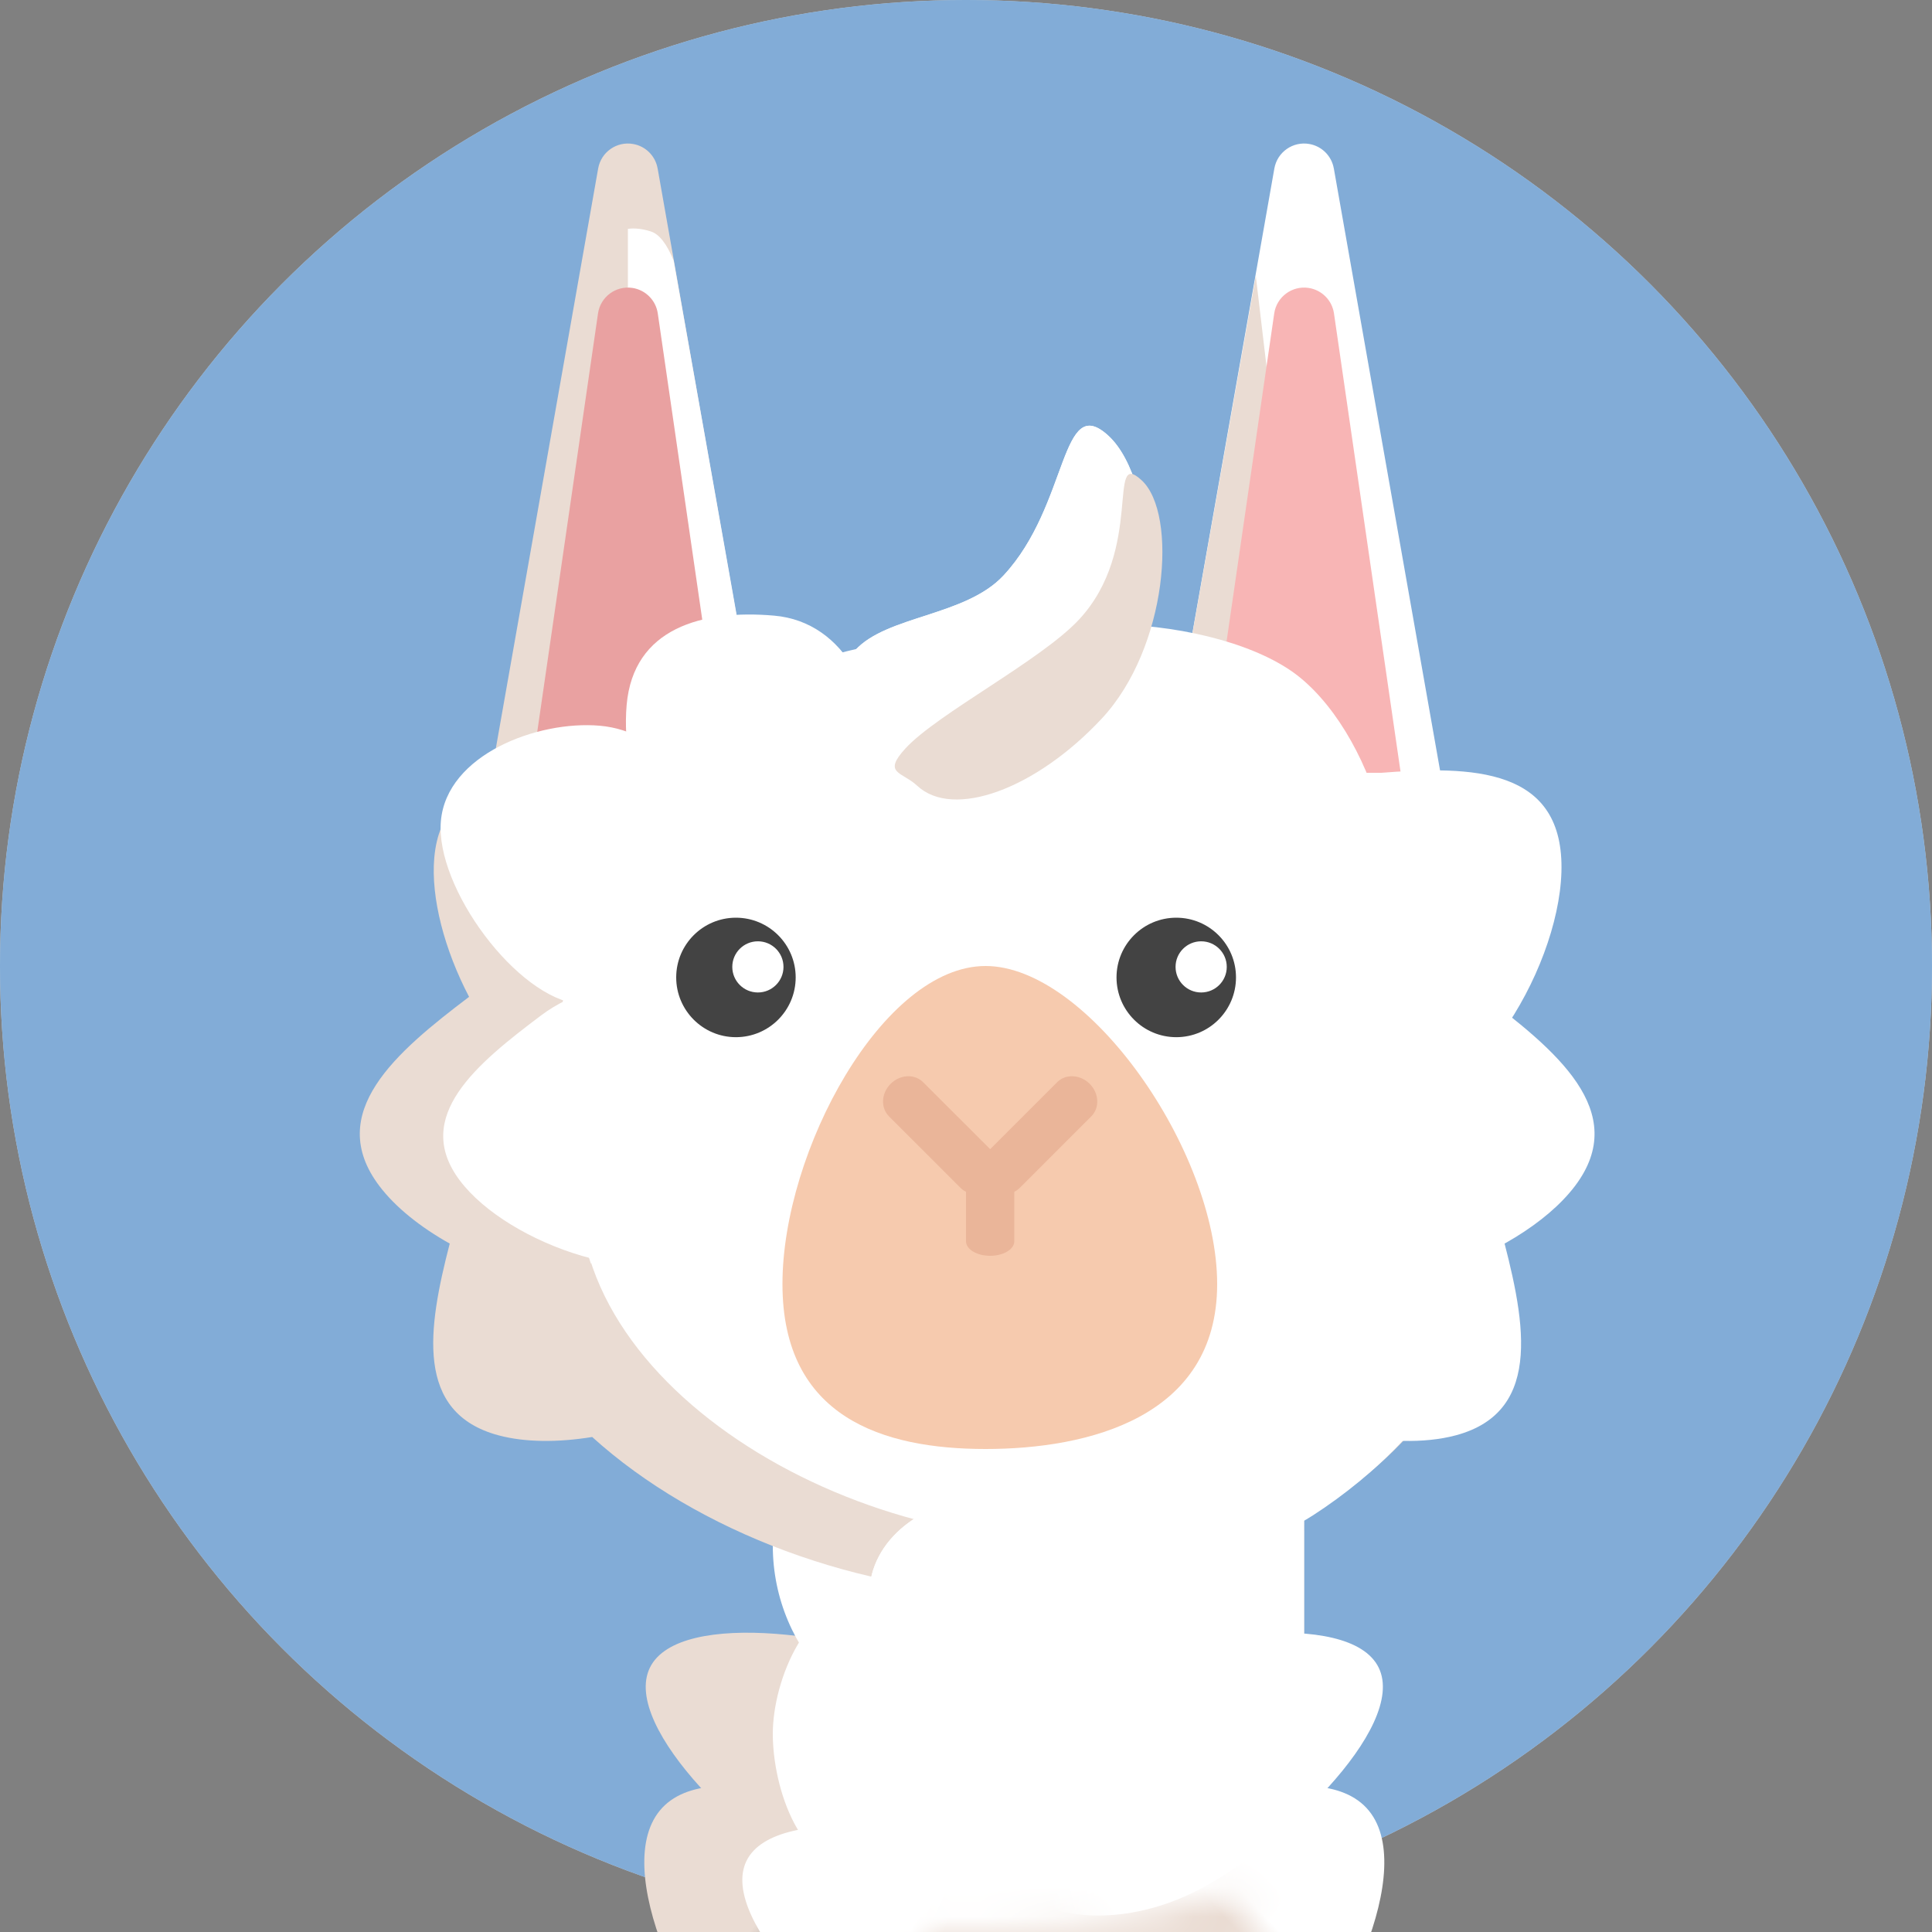 <svg xmlns="http://www.w3.org/2000/svg" xmlns:xlink="http://www.w3.org/1999/xlink" width="64" height="64" viewBox="0 0 64 64">
    <rect x="0" y="0" width="64" height="64" fill="#808080" stroke="none"/>
    <defs>
        <circle id="prefix__a" cx="32" cy="32" r="32"/>
    </defs>
    <g fill="none" fill-rule="evenodd">
        <circle cx="32" cy="32" r="32" fill="#CBD2D9"/>
        <mask id="prefix__b" fill="#fff">
            <use xlink:href="#prefix__a"/>
        </mask>
        <use fill="#82ACD7" xlink:href="#prefix__a"/>
        <path fill="#FFF" d="M44.185 5.58L48 27.2h-9.6l3.815-21.62c.096-.543.615-.907 1.159-.81.414.072.738.397.81.81z" mask="url(#prefix__b)"/>
        <path fill="#EADCD3" d="M41.6 9.14L43.738 27.2 38.4 27.2z" mask="url(#prefix__b)"/>
        <path fill="#F8B5B5" d="M44.19 10.383L46.4 25.6H40l2.21-15.217c.08-.547.587-.925 1.134-.846.438.064.782.408.846.846z" mask="url(#prefix__b)"/>
        <path fill="#EADCD3" d="M21.785 5.58L25.6 27.2H16l3.815-21.62c.096-.543.615-.907 1.159-.81.414.072.738.397.81.81z" mask="url(#prefix__b)"/>
        <path fill="#FFF" d="M25.6 7.58V27.2h-4.8c.7-4.036 1.794-10.225 3.285-18.568.226-.554.477-.876.753-.964.277-.089.53-.118.762-.087z" mask="url(#prefix__b)" transform="matrix(-1 0 0 1 46.4 0)"/>
        <path fill="#E9A1A1" d="M21.79 10.383L24 25.6h-6.4l2.21-15.217c.08-.547.587-.925 1.134-.846.438.064.782.408.846.846z" mask="url(#prefix__b)"/>
        <path fill="#EADCD3" d="M27.2 72c2.651 0 4.8-2.507 4.8-5.6 0-3.093-2.149-8.8-4.8-8.8s-4.8 5.707-4.8 8.8c0 3.093 2.149 5.6 4.8 5.6z" mask="url(#prefix__b)" transform="rotate(-47 27.2 64.8)"/>
        <path fill="#EADCD3" d="M28 65.6c2.21 0 4-2.507 4-5.6 0-3.093-1.79-8.8-4-8.8s-4 5.707-4 8.8c0 3.093 1.79 5.6 4 5.6z" mask="url(#prefix__b)" transform="rotate(-64 28 58.4)"/>
        <circle cx="32" cy="51.2" r="6.4" fill="#FFF" mask="url(#prefix__b)"/>
        <rect width="19.2" height="25.6" x="24" y="46.4" fill="#EADCD3" mask="url(#prefix__b)" rx="1"/>
        <path fill="#FFF" d="M45.6 43.2c3.093 0 6.34-4.899 6.34-7.992S48.692 32 45.6 32 40 34.507 40 37.6c0 3.093 2.507 5.6 5.6 5.6z" mask="url(#prefix__b)" transform="rotate(37 45.97 37.6)"/>
        <path fill="#FFF" d="M45.6 36.8c3.093 0 6.34-4.899 6.34-7.992S48.692 25.6 45.6 25.6 40 28.107 40 31.2c0 3.093 2.507 5.6 5.6 5.6z" mask="url(#prefix__b)" transform="rotate(-5 45.97 31.2)"/>
        <path fill="#EADCD3" d="M33.6 20.528c9.625 0 13.333 9.392 15.589 17.312 2.256 7.92-5.819 14.96-15.444 14.96-5.203 0-10.662-2.057-14.128-5.198-1.133.185-2.228.18-3.103-.055-2.787-.747-2.34-3.553-1.616-6.352-.974-.545-1.804-1.208-2.335-1.913-1.823-2.418.558-4.43 2.976-6.26-.81-1.548-1.27-3.272-1.153-4.606.27-3.081 3.514-2.913 6.595-2.644.556.049 1.086.177 1.58.373 2.711-3.302 6.26-5.617 11.039-5.617z" mask="url(#prefix__b)"/>
        <path fill="#FFF" d="M35.127 20.8c8.711 0 12.066 8.79 14.108 16.203.278 1.01.4 2.135.356 3.282.033.101.064.204.092.309.8 2.987 1.53 6.153-1.458 6.953-.522.14-1.124.199-1.765.184-.904.97-1.933 1.797-2.956 2.46-2.476 1.605-4.914.814-8.245.814-8.71 0-18.216-6.589-15.626-14.002 2.59-7.412 6.784-16.203 15.494-16.203z" mask="url(#prefix__b)"/>
        <path fill="#FFF" d="M38.764 32.304c3.316 0 8.832-1.568 8.832-4.884 0-3.315-4.727-6.62-8.043-6.62-3.316 0-9.153 4.096-9.153 7.412s5.049 4.092 8.364 4.092z" mask="url(#prefix__b)" transform="rotate(39 38.998 26.552)"/>
        <path fill="#F6CAAE" d="M32.648 48c3.394 0 7.672-1.044 7.672-5.463C40.32 38.12 36.042 32 32.648 32s-6.728 6.119-6.728 10.537c0 4.419 3.334 5.463 6.728 5.463z" mask="url(#prefix__b)"/>
        <path fill="#FFF" d="M28.912 52.8L43.2 48.615V71c0 .552-.448 1-1 1H29.806c-.552 0-1-.448-1-1v-.006l.106-18.194z" mask="url(#prefix__b)"/>
        <path fill="#FFF" d="M33.918 27.2c2.209 0 4-2.596 4-5.799 0-3.202-4.003-7.001-6.212-7.001-2.209 0 .599 2.556.599 5.759 0 1.844-1.92 3.598-1.905 5.152.011 1.145 2.58 1.889 3.518 1.889z" mask="url(#prefix__b)" transform="rotate(43 34.159 20.8)"/>
        <path fill="#FFF" fill-rule="nonzero" d="M20.339 27.546c2.21 0 7.6 2.774 16.171 8.32-1.212-3.184-2.259-5.2-3.142-6.049-.055-.052-7.472-6.157-9.057-6.157-3.07 0-10.152 2.037-10.912 5.188-.061.253-.269.7-.269.947 0 3.316 3.893-2.249 7.209-2.249z" mask="url(#prefix__b)" transform="scale(-1 1) rotate(39 0 -40.326)"/>
        <path fill="#FFF" d="M33.918 27.2c2.209 0 4-2.596 4-5.799 0-3.202-4.003-7.001-6.212-7.001-2.209 0 .599 2.556.599 5.759 0 1.844-1.92 3.598-1.905 5.152.011 1.145 2.58 1.889 3.518 1.889z" mask="url(#prefix__b)" transform="rotate(43 34.159 20.8)"/>
        <path fill="#EADCD3" d="M34.46 28.045c1.63 0 2.952-2.596 2.952-5.798 0-3.203-2.777-6.673-4.408-6.673-1.63 0 1.62 1.592 1.62 4.795 0 1.844-1.305 5.48-1.294 7.034.009 1.145.438.642 1.13.642z" mask="url(#prefix__b)" transform="rotate(43 34.98 21.865)"/>
        <path fill="#FFF" d="M40 72c2.651 0 4.8-2.507 4.8-5.6 0-3.093-2.149-8.8-4.8-8.8s-4.8 5.707-4.8 8.8c0 3.093 2.149 5.6 4.8 5.6z" mask="url(#prefix__b)" transform="scale(-1 1) rotate(-47 0 156.794)"/>
        <path fill="#FFF" d="M20.237 42.465c2.651 0 5.434-4.2 5.434-6.85 0-2.651-2.783-2.75-5.434-2.75-2.65 0-4.8 2.149-4.8 4.8s2.15 4.8 4.8 4.8z" mask="url(#prefix__b)" transform="scale(-1 1) rotate(37 0 -23.765)"/>
        <path fill="#FFF" d="M39.2 65.6c2.21 0 4-2.507 4-5.6 0-3.093-1.79-8.8-4-8.8s-4 5.707-4 8.8c0 3.093 1.79 5.6 4 5.6z" mask="url(#prefix__b)" transform="scale(-1 1) rotate(-64 0 121.133)"/>
        <ellipse cx="32.8" cy="52.8" fill="#FFF" mask="url(#prefix__b)" rx="4" ry="3.2"/>
        <ellipse cx="32.8" cy="52.8" fill="#FFF" mask="url(#prefix__b)" rx="4" ry="3.2"/>
        <path fill="#FFF" d="M28.696 62.07c2.21 0 4.904-3.811 4.904-5.578 0-1.768-2.454-3.692-4.663-3.692S25.6 55.668 25.6 57.435c0 1.768.887 4.636 3.096 4.636z" mask="url(#prefix__b)"/>
        <path fill="#FFF" d="M18.115 33.212c2.072 0 5.106-3.427 5.106-5.636s-2.897-3.606-4.97-3.606c-2.071 0-3.751 1.79-3.751 4 0 2.209 1.543 5.242 3.615 5.242z" mask="url(#prefix__b)" transform="scale(-1 1) rotate(-5 0 460.563)"/>
        <path fill="#FFF" d="M24.956 29.94c2.395 0 4.066-3.673 4.066-6.226 0-2.554-2.214-3.374-4.609-3.374s-3.795 2.424-3.795 4.977c0 2.553 1.942 4.623 4.338 4.623z" mask="url(#prefix__b)" transform="scale(-1 1) rotate(-5 0 593.613)"/>
        <path fill="#FFF" d="M31.2 72c2.21 0 4-2.507 4-5.6 0-3.093-1.79-8.8-4-8.8s-4 5.707-4 8.8c0 3.093 1.79 5.6 4 5.6z" mask="url(#prefix__b)" transform="rotate(-64 31.2 64.8)"/>
        <g fill-rule="nonzero" mask="url(#prefix__b)">
            <g>
                <path fill="#434343" d="M3.958 1.978c0 1.093-.887 1.98-1.98 1.98C.886 3.958 0 3.07 0 1.978 0 .886.886 0 1.978 0c1.093 0 1.98.886 1.98 1.978zM18.544 1.978c0 1.093-.885 1.98-1.978 1.98s-1.98-.887-1.98-1.98c0-1.092.887-1.978 1.98-1.978s1.978.886 1.978 1.978z" transform="translate(22.4 30.4)"/>
                <path fill="#FFF" d="M3.554 1.63c0 .468-.38.847-.848.847-.468 0-.848-.379-.848-.848 0-.468.38-.847.848-.847.469 0 .848.38.848.847zM18.238 1.63c0 .468-.38.847-.848.847-.468 0-.848-.379-.848-.848 0-.468.38-.847.848-.847.468 0 .848.38.848.847z" transform="translate(22.4 30.4)"/>
                <path fill="#EAB599" d="M9.42 8.951l-2.371-2.37c-.283-.283-.258-.766.054-1.078.312-.312.795-.337 1.077-.054l2.371 2.37c.283.283.258.766-.054 1.078-.312.312-.795.337-1.077.054z" transform="translate(22.4 30.4)"/>
                <path fill="#EAB599" d="M11.38 8.951l2.371-2.37c.283-.283.258-.766-.054-1.078-.312-.312-.795-.337-1.077-.054l-2.371 2.37c-.283.283-.258.766.054 1.078.312.312.795.337 1.077.054z" transform="translate(22.4 30.4)"/>
                <path fill="#EAB599" d="M11.2 10.718V8.482c0-.266-.358-.482-.8-.482-.442 0-.8.216-.8.482v2.236c0 .266.358.482.8.482.442 0 .8-.216.8-.482z" transform="translate(22.4 30.4)"/>
            </g>
        </g>
    </g>
</svg>
